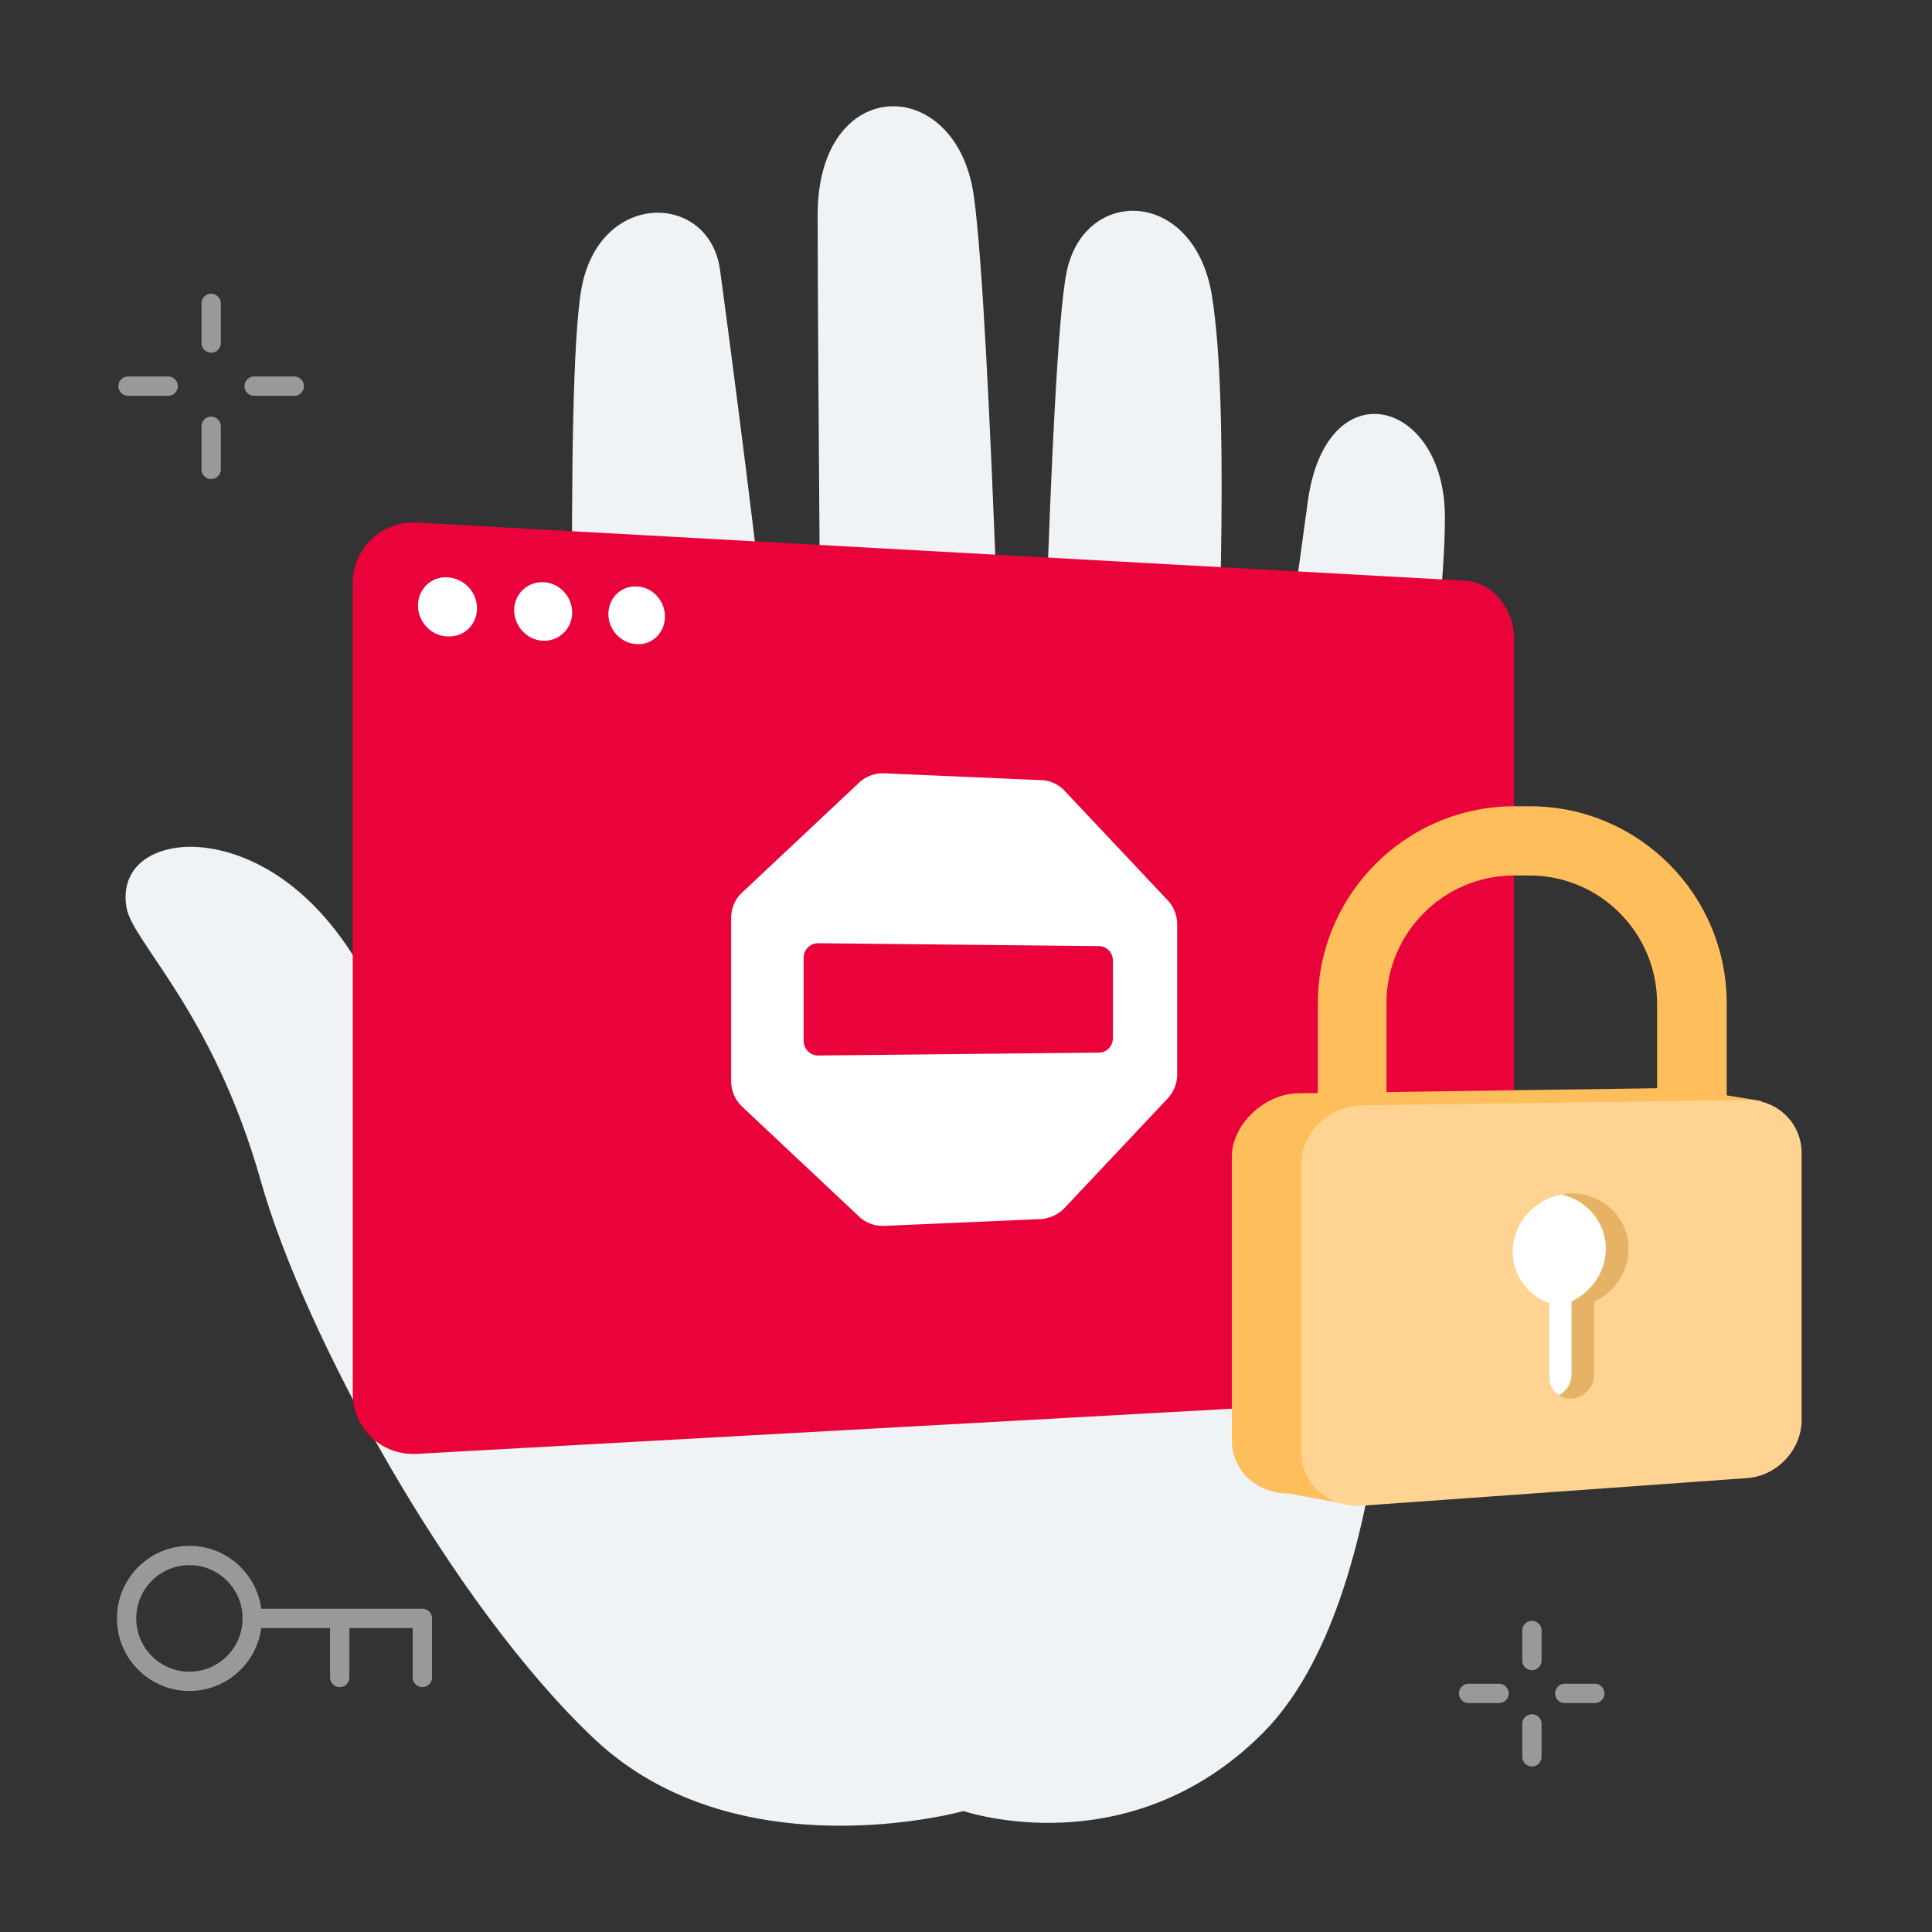 <svg xmlns="http://www.w3.org/2000/svg" width="400" height="400" fill="none" viewBox="0 0 400 400"><rect x="0" y="0" width="400" height="400" fill="#333333" stroke="none"/><path fill="#F0F3F5" d="M299.159 107.104c0 24.751-9.905 84.073-9.905 117.342s0 106.521-27.816 134.378c-27.815 27.858-61.934 16.134-61.934 16.134s-46.726 13.026-76.343-14.831c-29.616-27.858-60.133-83.673-69.138-115.539-9.905-35.073-26.515-49.402-27.815-56.617s3.602-12.125 12.106-12.626c8.505-.401 22.913 4.008 34.52 22.045 11.606 18.038 17.51 26.054 23.813 35.975 6.303 9.92 20.611 23.348 20.611 23.348s.4-44.993 1.301-64.233c.9-19.34-1.801-111.931 1.801-132.574s26.515-20.242 28.716-4.008c2.201 16.133 8.805 66.938 9.805 79.965s3.702 44.492 3.702 44.492l7.605-2.706s-.901-106.019-.901-133.175c0-29.26 28.716-29.26 32.318-4.008s6.704 143.096 6.704 143.096l6.703 2.705s2.202-111.931 5.804-129.868 26.514-17.537 30.116 4.91 1.301 72.35.901 94.395-.901 43.59-.901 43.59l5.403 4.009s11.006-73.452 14.408-99.306c3.702-27.857 28.416-21.544 28.416 3.107"/><path fill="#E9033A" d="m303.362 288.98-217.02 12.025c-7.305.401-13.308-5.211-13.308-12.526V120.732c0-7.315 6.003-12.927 13.307-12.526l217.021 12.025c5.603.3 10.105 5.712 10.105 12.025v144.699c0 6.313-4.502 11.724-10.105 12.025"/><path fill="#fff" d="m215.413 161.514-32.318-1.403a7.15 7.15 0 0 0-5.203 1.904l-24.314 22.848c-1.4 1.302-2.201 3.206-2.201 5.21v33.77c0 2.004.801 3.808 2.201 5.211l24.314 22.847a7.15 7.15 0 0 0 5.203 1.904l32.318-1.403a7.64 7.64 0 0 0 4.902-2.204l21.512-22.847c1.201-1.303 1.901-3.107 1.901-4.911v-31.064c0-1.804-.7-3.607-1.901-4.91l-21.512-22.847c-1.3-1.303-3.101-2.105-4.902-2.105"/><path fill="#E9033A" d="m227.519 217.931-58.132.601c-1.601 0-3.002-1.302-3.002-3.006V198.29c0-1.603 1.301-3.006 3.002-3.006l58.132.601c1.601 0 2.902 1.303 2.902 3.007v16.033c0 1.703-1.301 3.006-2.902 3.006"/><path fill="#fff" fill-rule="evenodd" d="M98.748 125.943c0 3.407-2.701 6.012-6.103 5.812-3.402-.101-6.103-3.007-6.103-6.414s2.801-6.012 6.103-5.812c3.402.201 6.103 3.007 6.103 6.414m19.712.902a5.796 5.796 0 0 1-6.004 5.812c-3.302-.101-6.003-3.007-6.003-6.313a5.794 5.794 0 0 1 6.003-5.812c3.302.1 6.004 2.906 6.004 6.313m13.406 6.511c3.202.201 5.803-2.405 5.803-5.711s-2.601-6.113-5.803-6.213c-3.302-.201-5.903 2.405-5.903 5.712s2.701 6.112 5.903 6.212" clip-rule="evenodd"/><path fill="#FFBE5C" fill-rule="evenodd" d="M272.844 269.842h84.647v-62.129c0-22.547-18.31-40.784-40.722-40.784h-3.202c-22.513 0-40.723 18.338-40.723 40.784zm70.239-14.33h-56.031v-47.799c0-14.63 11.907-26.455 26.415-26.455h3.201c14.609 0 26.415 11.925 26.415 26.455z" clip-rule="evenodd"/><path fill="#FFBE5C" d="M364.695 227.955s-16.309-2.706-17.31-2.706l-78.643 1.103c-7.004.1-13.708 6.513-13.708 13.127V298.2c0 4.71 2.902 8.518 7.004 10.121q2.251.902 4.803.902l12.507 2.305 7.604-3.708 60.433-4.309c6.204-.401 11.207-5.812 11.207-11.925v-43.389z"/><path fill="#FFD493" d="m361.794 306.016-79.644 5.712c-7.004.501-12.707-4.409-12.707-11.023v-59.723c0-6.614 5.703-12.025 12.707-12.125l79.644-1.103c6.203-.1 11.206 4.81 11.206 10.923v55.515c-.1 6.012-5.003 11.323-11.206 11.824"/><path fill="#DCA553" d="M337.179 258.518c0-6.313-5.203-11.424-11.706-11.424-6.704 0-12.307 5.412-12.307 12.025 0 5.011 3.202 9.119 7.604 10.723v15.532c0 2.505 2.101 4.409 4.703 4.208 2.601-.2 4.602-2.505 4.602-4.91v-15.131c4.303-2.104 7.104-6.313 7.104-11.023" opacity=".7"/><path fill="#fff" d="M332.477 258.518c0-5.511-4.002-10.121-9.305-11.223-5.604 1.102-10.006 6.012-10.006 11.824 0 5.011 3.202 9.119 7.604 10.723v15.532c0 1.503.801 2.805 2.001 3.507 1.601-.902 2.602-2.505 2.602-4.309v-15.131c4.202-2.004 7.104-6.213 7.104-10.923"/><path fill="#999" d="M45.717 62.811a2 2 0 0 0-4 0zm-4 8.217a2 2 0 1 0 4 0zm4 17.234a2 2 0 1 0-4 0zm-4 8.919a2 2 0 0 0 4 0zm19.21-15.233a2 2 0 0 0 0-4zm-8.304-4a2 2 0 0 0 0 4zm-17.81 4a2 2 0 0 0 0-4zm-8.305-4a2 2 0 1 0 0 4zm15.21-15.137v8.217h4v-8.217zm0 25.451v8.919h4v-8.919zm19.21-10.314h-8.305v4h8.305zm-26.115 0h-8.305v4h8.305zm284.355 259.63a2 2 0 0 0-4 0zm-4 6.213a2 2 0 1 0 4 0zm4 13.127a2 2 0 0 0-4 0zm-4 6.815a2 2 0 0 0 4 0zm15.008-11.128a2 2 0 1 0 0-4zm-6.203-4a2 2 0 0 0 0 4zm-13.608 4a2 2 0 1 0 0-4zm-6.303-4a2 2 0 0 0 0 4zm11.106-11.027v6.213h4v-6.213zm0 19.34v6.815h4v-6.815zm15.008-8.313h-6.203v4h6.203zm-19.811 0h-6.303v4h6.303z"/><path stroke="#999" stroke-linecap="round" stroke-linejoin="round" stroke-width="4" d="M39.215 348.1c7.184 0 13.007-5.832 13.007-13.027s-5.823-13.027-13.007-13.027-13.007 5.833-13.007 13.027c0 7.195 5.824 13.027 13.007 13.027" clip-rule="evenodd"/><path fill="#999" d="M52.223 333.073a2 2 0 0 0 0 4zm35.22 2h2a2 2 0 0 0-2-2zm-2 12.226a2 2 0 0 0 4 0zm-17.111 0a2 2 0 0 0 4 0zm4-12.226a2 2 0 0 0-4 0zm-20.11 2h35.22v-4h-35.22zm33.22-2v12.226h4v-12.226zm-13.11 12.226v-12.226h-4v12.226z"/></svg>